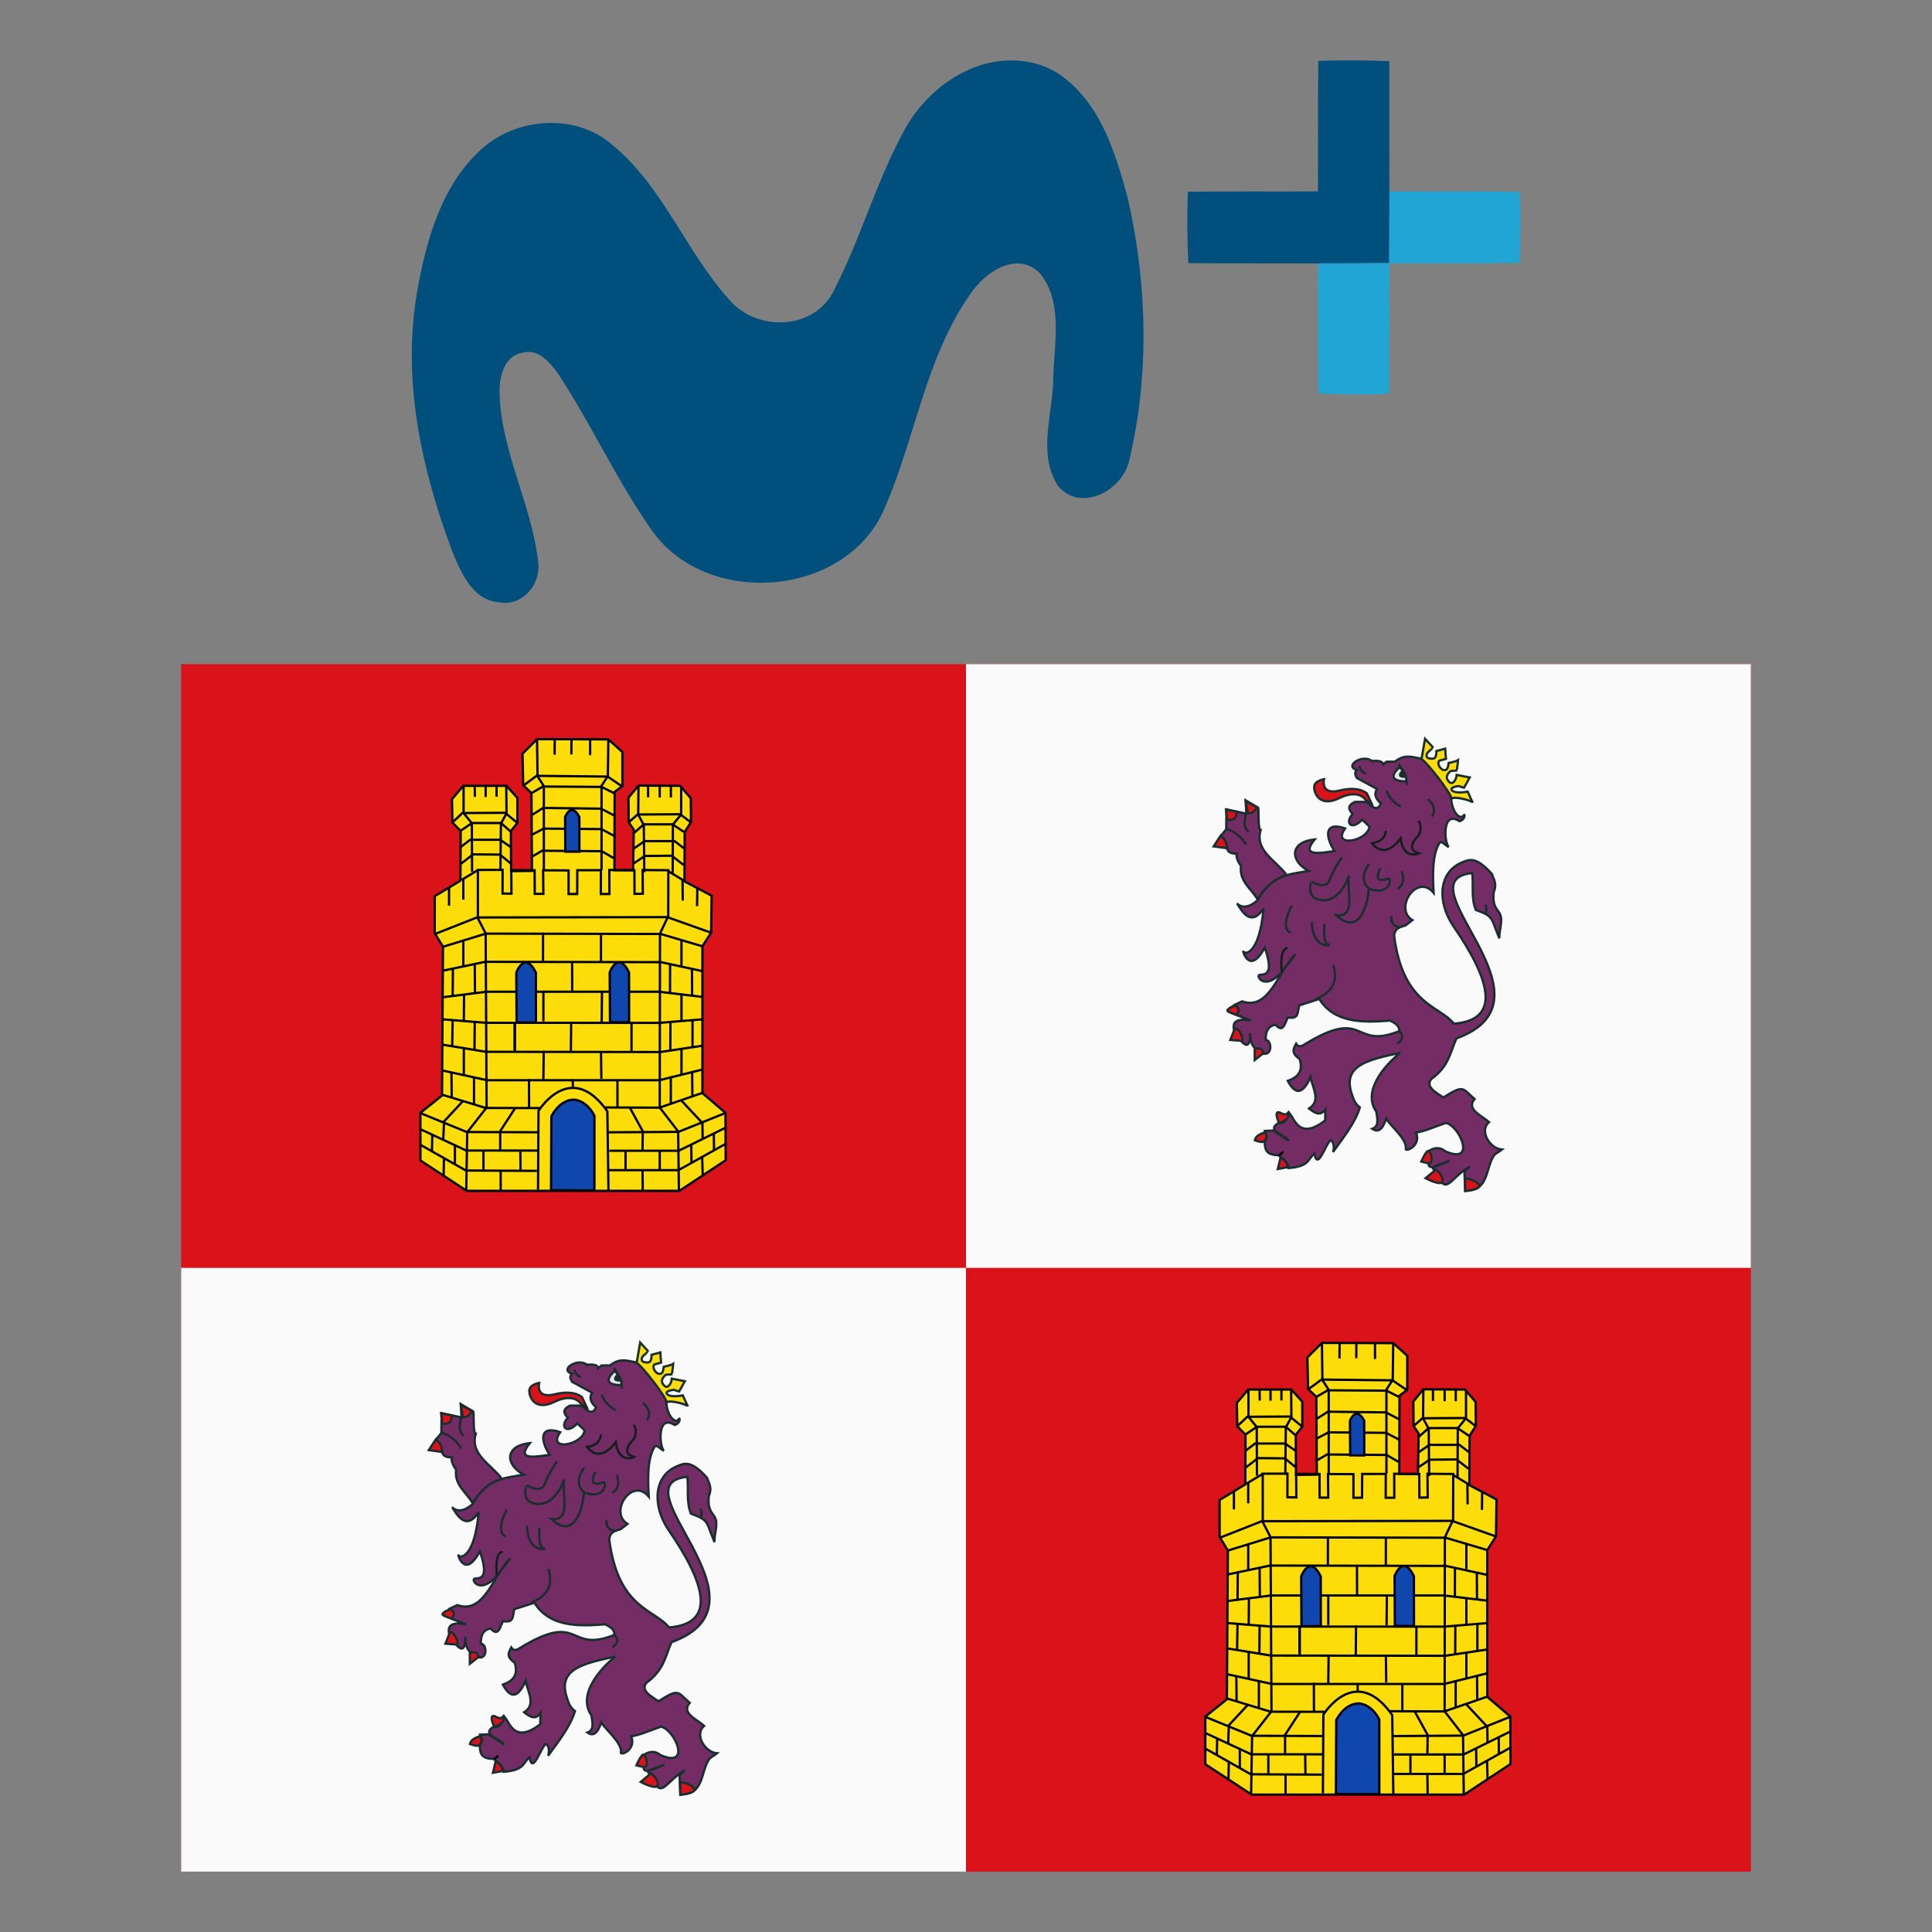 <?xml version="1.0" encoding="UTF-8" standalone="no"?>
<svg
   xmlns:dc="http://purl.org/dc/elements/1.1/"
   xmlns:cc="http://creativecommons.org/ns#"
   xmlns:rdf="http://www.w3.org/1999/02/22-rdf-syntax-ns#"
   xmlns:svg="http://www.w3.org/2000/svg"
   xmlns="http://www.w3.org/2000/svg"
   xmlns:xlink="http://www.w3.org/1999/xlink"
   xmlns:sodipodi="http://sodipodi.sourceforge.net/DTD/sodipodi-0.dtd"
   xmlns:inkscape="http://www.inkscape.org/namespaces/inkscape"
   version="1.0"
   width="512"
   height="512"
   id="svg316"
   sodipodi:docname="castilla-leon.svg"
   inkscape:version="0.92.4 (5da689c313, 2019-01-14)">
  <rect width="100%" height="100%" fill="#808080" stroke="none"/>
  <defs
     id="defs320" />
  <sodipodi:namedview
     pagecolor="#ffffff"
     bordercolor="#666666"
     borderopacity="1"
     objecttolerance="10"
     gridtolerance="10"
     guidetolerance="10"
     inkscape:pageopacity="0"
     inkscape:pageshadow="2"
     inkscape:window-width="1920"
     inkscape:window-height="1017"
     id="namedview318"
     showgrid="false"
     inkscape:zoom="3.4953846"
     inkscape:cx="335.22346"
     inkscape:cy="236.70171"
     inkscape:window-x="-8"
     inkscape:window-y="-8"
     inkscape:window-maximized="1"
     inkscape:current-layer="svg316" />
  <g
     id="g1287"
     transform="matrix(0.64,0,0,0.64,48,176)">
    <rect
       id="rect2"
       height="500"
       width="650"
       x="0"
       y="0"
       style="fill:#da121a" />
    <rect
       style="fill:#fafafa;fill-opacity:1"
       id="rect4"
       y="250"
       height="250"
       width="325"
       x="0" />
    <rect
       style="fill:#fafafa;fill-opacity:1"
       id="rect6"
       x="325"
       height="250"
       width="325"
       y="0" />
    <g
       id="g314"
       transform="translate(-895.63,-1494.677)">
      <g
         transform="matrix(0.944,0,0,0.944,58.636,111.27)"
         id="lion">
        <path
           id="path8"
           style="fill:#742c64;stroke:#192e2e"
           d="m 1027.309,1822.828 c -4.527,-6.297 -14.082,-10.582 -11.431,-19.752 -1.245,0 -0.751,-8.935 -1.061,-9.759 l -5.538,-3.292 0.353,5.879 -8.726,-1.885 -0.112,8.704 -2.357,2.939 2.946,6.055 c 0.118,-0.059 0.118,1.822 4.007,1.705 0,0 -0.707,1.906 1.885,5.433 -0.848,6.751 4.367,9.718 7.188,14.555 3.11,-3.816 5.24,-7.961 12.845,-10.582 z"
           inkscape:connector-curvature="0" />
        <path
           id="path10"
           style="fill:#742c64;stroke:#192e2e"
           d="m 1064.606,1772.771 c -3.829,-3.158 -12.353,2.149 -6.5,3.991 -1.23,1.164 -0.665,2.328 0,3.492 l 8.833,4.822 c -1.273,1.954 -0.923,4.043 1.667,6.318 -1.089,3.153 -3.302,2.379 -6.166,-0.665 h -5.166 c -3.764,1.774 -2.623,3.547 -1,5.321 -3.647,3.818 -0.617,7.524 4.166,2.494 l 3.167,2.993 c -0.586,6.539 -16.876,9.462 -10.666,0.831 -9.571,-3.336 -8.52,4.08 -4.637,9.946 -5.08,0.602 -15.461,3.016 -8.695,-5.125 -11.323,1.157 -10.729,9.611 -2.667,13.801 -7.847,1.547 -15.926,1.247 -22.498,12.969 -6.747,5.964 -9.749,-0.054 -8.618,1.764 1.882,3.025 5.881,10.045 11.341,1.779 -1.801,20.071 -8.173,20.306 -8.826,18.921 -0.679,-1.441 2.405,11.067 9.351,-1.781 4.717,13.453 -1.068,11.46 -2.422,12.026 -1.452,0.607 2.611,7.164 10.173,-1.616 l 5.666,-7.482 c -7.499,7.182 -11.347,24.899 -23.348,20.647 l -3.5,1.663 1.35,4.461 6,2.328 c -5.551,-1.038 -8.442,0.046 -7.333,4.323 2.627,4.874 7.164,10.71 7,1.164 -0.098,6.196 2.902,7.533 5.833,8.979 3.993,0.877 3.701,-5.88 1,-5.986 -0.105,-3.664 1.028,-6.171 4.333,-6.651 3.306,3.804 4.058,-0.595 5.333,-3.159 4.523,0.477 4.167,-1.023 5,-5.321 l 8.833,-2.827 c 6.466,10.322 18.401,10.514 30.998,9.477 3.472,1.552 4.271,3.104 4,4.656 -20.942,8.357 -14.047,-11.326 -42.33,6.318 -0.944,0.271 -1.889,0.664 -2.833,-0.832 -1.159,2.188 -2.323,4.07 1.5,6.651 1.375,4.215 0.496,7.701 -5.166,9.644 3.831,7.144 7.054,4.894 9.999,-1.663 0.869,4.855 4.73,10.409 -0.667,13.801 2.532,2.011 5.067,3.51 7.166,0.333 l -0.094,4.889 c -13.921,10.851 -14.039,-6.215 -16.832,-2.827 -0.83,1.862 -1.03,4.625 -3.573,3.924 -5.798,3.371 2.749,5.236 4.5,7.815 l -6.833,-4.489 -3.666,0.166 c 0.521,1.53 1.047,3.06 -0.167,4.157 0.226,3.046 -0.226,6.431 6,6.485 2.242,1.588 4.431,3.198 4.5,5.653 9.363,-0.713 8.365,-4.01 11.332,-6.318 1.439,7.588 4.706,-3.696 7.085,-5.933 1.463,0.619 1.799,3.298 1.086,5.223 4.167,-5.811 9.837,-12.882 11.784,-19.59 -1.849,-1.409 -2.662,-2.955 -3.623,-6.138 -3.998,-12.365 7.261,-14.744 21.332,-17.791 -6.745,5.39 -16.746,16.788 -10.499,25.773 0.487,3.13 1.336,6.465 -1.754,7.573 3.555,2.453 5.22,-1.879 6.074,-4.518 2.099,3.511 9.389,9.153 8.632,13.511 0.909,0.906 6.666,-2.075 4.5,-7.316 4.456,-0.863 6.419,-1.95 13.05,-4.262 5.918,1.018 13.752,18.494 -0.171,12.47 -1.879,-1.559 -4.127,-2.138 -7.333,-0.166 0.617,1.244 0.635,3.069 -0.167,4.988 -0.131,5.154 7.53,-0.751 9.166,-0.499 -12.359,4.029 -5.289,1.671 -3.833,8.646 3.173,4.609 5.288,-1.934 12.832,-6.318 l -2.333,2.162 0.333,8.314 c 10.423,0.661 8.982,-10.08 12.548,-15.198 0.809,-1.161 2.648,-1.903 3.608,-2.728 -5.365,-0.36 -10.163,-8.286 -5.686,-12.034 -3.318,-2.978 -10.199,-5.565 -6.354,-10.131 -5.422,-4.665 -4.475,-6.529 -13.666,-0.665 -3.425,-2.261 -8.039,-4.763 -5.283,-8.128 7.783,-5.587 8.245,-11.785 10.999,-17.791 47.437,-17.19 -24.843,-69.233 6.925,-72.54 0.633,5.351 -0.56,10.822 1.575,16.173 3.78,1.458 6.34,2.155 7.666,5.653 l 2.65,6.818 c -0.146,-3.896 2.129,-8.653 -0.334,-11.686 -2.773,-3.415 -2.185,-6.029 -2.173,-8.409 1.766,-4.254 -0.273,-6.081 -0.688,-8.06 -7.144,-8.093 -10.229,-6.362 -13.201,-5.132 -10.51,4.35 -10.866,17.602 -3.666,28.081 15.144,22.039 21.943,40.992 0.102,42.63 -6.161,-7.987 -22.246,-8.045 -26.185,-38.589 0.4,-3.707 2.916,-3.72 5,-4.489 l 3,-2.328 c -8.326,-5.116 2.058,-20.791 9.333,-11.972 -0.357,-6.208 -0.843,-16.463 2.482,-21.761 0.715,-1.423 2.666,0.863 4.129,1.687 -2.063,-2.257 -2.959,-16.304 4.722,-11.352 2.699,-0.744 2.391,-3.501 1.889,-2.62 -1.278,2.245 -5.322,-0.638 -5.627,-8.393 -3.004,-6.216 -8.658,-13.109 -12.928,-16.423 -3.697,-0.514 -7.134,-2.322 -11.666,1.33 h -3.666 l -1.5,1.164 c -0.28,-1.606 -2.532,-1.637 -5,-1.497 z"
           inkscape:connector-curvature="0" />
        <path
           id="path12"
           style="fill:none;stroke:#192e2e"
           d="m 1000.904,1802.508 c 3.918,1.452 6.773,3.809 8.611,7.034"
           inkscape:connector-curvature="0" />
        <path
           id="path14"
           style="fill:none;stroke:#192e2e"
           d="m 1009.397,1795.904 c -0.145,2.665 -1.742,5.33 1.178,7.995"
           inkscape:connector-curvature="0" />
        <path
           id="path16"
           style="fill:none;stroke:#192e2e"
           d="m 1076.372,1774.116 c 0,0 3.365,3.492 3.667,9.145"
           inkscape:connector-curvature="0" />
        <path
           id="path18"
           style="fill:#e7e7e7;stroke:#192e2e"
           d="m 1076.868,1775.52 c 0,0 -7.52,6.059 2.646,6.226 1.261,-2.377 -2.646,-6.226 -2.646,-6.226 z"
           inkscape:connector-curvature="0" />
        <path
           id="path20"
           style="fill:none;stroke:#192e2e"
           d="m 1059.207,1774.947 c 0.427,2.66 2.707,3.325 2.833,3.325"
           inkscape:connector-curvature="0" />
        <path
           id="path22"
           style="fill:none;stroke:#192e2e"
           d="m 1089.205,1789.579 c 0,0 4.529,3.218 1.862,7.541"
           inkscape:connector-curvature="0" />
        <path
           id="path24"
           style="fill:none;stroke:#192e2e"
           d="m 1071.269,1785.92 c 0.203,2.057 3.42,5.771 6.103,6.818"
           inkscape:connector-curvature="0" />
        <path
           id="path26"
           style="fill:none;stroke:#192e2e"
           d="m 1068.373,1819.841 c -3.206,6.337 1.152,5.362 3.439,4.543 1.57,-0.562 1.339,7.57 -8.105,4.602 -4.126,-2.942 -2.615,-8.168 -0.25,-10.891"
           inkscape:connector-curvature="0" />
        <path
           id="path28"
           style="fill:none;stroke:#192e2e"
           d="m 1063.373,1828.653 c -0.727,9.068 -4.931,20.672 -14.332,11.805 8.917,1.067 4.503,-10.723 5.589,-17.322 0,0 -3.637,11.796 -12.255,10.671 -7.174,-0.937 -4.087,-8.162 -4.166,-8.147 -6e-4,0 6.346,4.042 7.999,-0.665 1.832,-5.216 5.333,-9.81 5.333,-9.81"
           inkscape:connector-curvature="0" />
        <path
           id="path30"
           style="fill:none;stroke:#192e2e"
           d="m 1077.783,1821.141 c 1.02,3.308 0.829,6.023 -1.911,7.845"
           inkscape:connector-curvature="0" />
        <path
           id="path32"
           style="fill:none;stroke:#192e2e"
           d="m 1029.543,1836.302 c 0,0 -5.406,9.621 -0.573,11.782"
           inkscape:connector-curvature="0" />
        <path
           id="path34"
           style="fill:none;stroke:#192e2e"
           d="m 1043.875,1844.283 c 0,0 -0.833,8.646 1.667,8.979 2.5,0.333 -6.999,2.827 -7.166,-9.976"
           inkscape:connector-curvature="0" />
        <path
           id="path36"
           style="fill:none;stroke:#192e2e"
           d="m 1114.369,1835.803 c 0.922,1.275 0.493,3.515 0,3.824"
           inkscape:connector-curvature="0" />
        <path
           id="path38"
           style="fill:none;stroke:#192e2e"
           d="m 1076.66,1891.255 c 3.031,2.866 0.013,4.846 -0.827,5.514"
           inkscape:connector-curvature="0" />
        <path
           id="path40"
           style="fill:none;stroke:#192e2e"
           d="m 1073.206,1840.791 c 0.064,2.021 -0.098,4.127 3.5,4.822"
           inkscape:connector-curvature="0" />
        <path
           id="path42"
           style="fill:#da121a;stroke:#192e2e"
           d="m 1061.873,1789.745 c 0,0 -3,-4.822 -11.499,-0.665 -8.499,4.157 -11.008,-1.995 -11.008,-4.822 0,-2.826 4.341,-3.492 4.341,-3.492 0,0 -1.833,7.15 6.833,4.988 8.666,-2.162 11.999,1.33 11.999,1.33 l 2.508,5.392 z"
           inkscape:connector-curvature="0" />
        <path
           id="path44"
           style="fill:#192e2e;stroke:#192e2e"
           d="m 1078.397,1776.98 c -0.182,0.099 -3.62,3.075 1.164,2.684"
           inkscape:connector-curvature="0" />
        <path
           id="path46"
           style="fill:none;stroke:#192e2e"
           d="m 1040.205,1877.17 c 7.994,-3.263 9.508,-8.674 7.518,-14.891"
           inkscape:connector-curvature="0" />
        <path
           id="path48"
           style="fill:none;stroke:#192e2e"
           d="m 1013.05,1899.133 4.714,1.881"
           inkscape:connector-curvature="0" />
        <path
           id="path50"
           style="fill:none;stroke:#192e2e"
           d="m 1023.891,1931.554 c 2.25,0.303 3.303,-1.385 4.242,-3.264"
           inkscape:connector-curvature="0" />
        <path
           id="path52"
           style="fill:none;stroke:#192e2e"
           d="m 1017.292,1935.345 c 0.729,1.125 2.246,1.858 0.471,4.233"
           inkscape:connector-curvature="0" />
        <path
           id="path54"
           style="fill:none;stroke:#192e2e"
           d="m 1088.94,1943.81 c 1.873,1.28 2.18,3.006 0.943,5.173"
           inkscape:connector-curvature="0" />
        <path
           id="path56"
           style="fill:none;stroke:#192e2e"
           d="m 1091.825,1952.081 c 3.854,1.789 2.888,3.579 2.966,5.368"
           inkscape:connector-curvature="0" />
        <path
           id="path58"
           style="fill:none;stroke:#192e2e"
           d="m 1106.461,1956.479 c 2.755,-0.113 3.59,1.211 4.633,2.38"
           inkscape:connector-curvature="0" />
        <path
           id="path60"
           style="fill:#fcdd09;stroke:#192e2e"
           d="m 1102.037,1776.974 -2.764,0.215 c 0,0 -2.714,1.92 -1.333,3.99 1.371,2.056 2.311,1.347 3.139,0.183 0.676,-0.949 0.803,-2.462 0.803,-2.462 l 5.723,1.115 -2.5,4.489 c -1.326,-0.206 -2.336,-0.957 -2.858,-0.645 0.142,0.02 -3.809,0.43 -2.309,1.926 1.5,1.496 6.755,0.458 6.755,0.458 l 2.195,4.777 c 0,-0.666 -7.643,-2.929 -9.273,-1.731 -0.171,-2.376 -11.107,-16.368 -13.16,-17.296 l 1.552,-8.939 3.439,3.749 c 0,0.025 -1.115,1.301 -1.995,2.007 -0.927,0.744 -1.178,2.395 0.06,2.758 1.059,0.311 2.326,0.387 2.808,-0.193 0.808,-0.972 0.659,-2.929 0.659,-2.929 l 3.861,-1.068 0.333,4.489 -3,0.831 c 0,0 -0.879,1.163 0.333,2.827 1.327,1.821 2.863,1.473 3.307,0.475 0.411,-0.924 0.526,-2.304 0.526,-2.304 0,0 3.497,-0.771 4.164,-1.27 -0.026,0.859 -0.689,4.766 -0.469,4.546 z"
           inkscape:connector-curvature="0" />
        <path
           id="path62"
           style="fill:#da121a;stroke:#192e2e"
           d="m 1005.001,1880.197 c -0.265,-0.235 -2.75,0.567 -3.669,1.854 -0.418,0.586 1.319,1.157 4,2.191 1.23,-2.095 1.449,-2.543 -0.331,-4.045 z"
           inkscape:connector-curvature="0" />
        <path
           id="path64"
           style="fill:#da121a;stroke:#192e2e"
           d="m 1004.501,1890.296 -1.92,4.852 c 0,0 4.306,0.386 4.971,0.379 1.358,-0.014 -1.204,-6.322 -3.05,-5.231 z"
           inkscape:connector-curvature="0" />
        <path
           id="path66"
           style="fill:#da121a;stroke:#192e2e"
           d="m 1013.276,1899.139 0.02,4.822 3.813,-2.993 c -0.616,-2.597 -2.216,-2.24 -3.833,-1.829 z"
           inkscape:connector-curvature="0" />
        <path
           id="path68"
           style="fill:#da121a;stroke:#192e2e"
           d="m 1024.109,1931.562 c 0,0 3.978,-1.071 4,-3.492 0.033,-3.724 0.702,1.355 -3.372,-0.85 -3.645,-1.973 -0.796,4.686 -0.628,4.342 z"
           inkscape:connector-curvature="0" />
        <path
           id="path70"
           style="fill:#da121a;stroke:#192e2e"
           d="m 1017.153,1939.755 c 1.965,-1.215 0.909,-2.765 1.036,-4.185 -2.213,0.75 -4.42,1.504 -4.854,3.589 1.331,0.431 2.705,1.034 3.818,0.596 z"
           inkscape:connector-curvature="0" />
        <path
           id="path72"
           style="fill:#da121a;stroke:#192e2e"
           d="m 1024.632,1946.746 c 2.378,1.239 2.638,2.743 3.283,4.199 l -4.5,0.831 z"
           inkscape:connector-curvature="0" />
        <path
           id="path74"
           style="fill:#da121a;stroke:#192e2e"
           d="m 1089.647,1944.045 c 1.248,0.48 2.041,5.414 0,5.173 -1.404,-0.166 -3.3,-0.705 -3.3,-0.705 0,0 2.592,-5.879 3.3,-4.468 z"
           inkscape:connector-curvature="0" />
        <path
           id="path76"
           style="fill:#da121a;stroke:#192e2e"
           d="m 1092.448,1952.275 c -0.074,-1.339 4.528,3.285 2.952,5.311 -1.102,1.416 -7.167,-1.784 -7.167,-1.784 z"
           inkscape:connector-curvature="0" />
        <path
           id="path78"
           style="fill:#da121a;stroke:#192e2e"
           d="m 1105.522,1956.038 c 0,-0.642 6.515,1.157 6.28,3.292 -0.157,1.422 -6.169,2.158 -6.169,2.158 z"
           inkscape:connector-curvature="0" />
        <path
           id="path80"
           style="fill:#da121a;stroke:#192e2e"
           d="m 1010.171,1795.659 c 0,0 2.33,0.826 4.098,-2.583 l -4.885,-2.57 z"
           inkscape:connector-curvature="0" />
        <path
           id="path82"
           style="fill:#da121a;stroke:#192e2e"
           d="m 1001.201,1798.673 c 3.927,0.297 3.883,-1.595 4.322,-3.567 l -4.834,-0.998 z"
           inkscape:connector-curvature="0" />
        <path
           id="path84"
           style="fill:#da121a;stroke:#192e2e"
           d="m 998.349,1805.548 -3.061,4.7 5.892,0.823 c -0.352,-1.698 0.155,-2.949 -2.831,-5.523 z"
           inkscape:connector-curvature="0" />
        <path
           id="path86"
           style="fill:none;stroke:#121f1f"
           d="m 1085.131,1799.031 c 1.464,2.165 1.024,4.329 0,6.494 0,0 -6.49,5.811 0.171,7.776 0,0 -6.661,3.247 -8.027,-6.58 0,0 -6.49,9.912 -12.554,2.136 0,0 5.722,-0.342 6.063,-5.469"
           inkscape:connector-curvature="0" />
        <path
           id="path88"
           style="fill:none;stroke:#121f1f"
           d="m 1025.167,1865.302 c 0,0 -1.352,-10.131 2.577,-10.473"
           inkscape:connector-curvature="0" />
        <path
           id="path90"
           style="fill:#da121a;stroke:#000000"
           d="m 1024.07,1945.823 c 0,0 1.11,-1.367 1.793,-1.367"
           inkscape:connector-curvature="0" />
      </g>
      <g
         transform="matrix(0.944,0,0,0.944,59.511,89.632)"
         id="castle">
        <path
           id="path93"
           style="fill:#fcdd09;stroke:#000000"
           d="m 1041.844,1521.295 31.268,0.107 6.168,5.546 v 14.93 l -3.403,2.559 -0.106,34.34 h 8.189 l 0.319,-17.703 -2.233,-3.306 -0.106,-10.771 4.361,-5.332 18.293,0.107 4.679,5.439 0.106,10.451 -2.765,4.372 -0.106,21.649 11.912,6.292 -0.213,16.21 -3.829,5.972 v 64.414 l 10.104,8.638 0.106,20.796 -20.314,13.437 h -93.273 l -20.314,-13.331 v -20.903 l 9.466,-7.572 0.425,-65.267 -3.616,-5.936 v -16.247 l 11.274,-6.825 0.106,-21.756 -3.616,-3.733 -0.213,-10.238 4.999,-5.865 h 18.931 l 4.786,5.332 v 10.985 l -2.872,3.519 0.106,17.596 9.146,-0.107 -0.213,-34.127 -3.616,-3.413 -0.319,-13.864 z"
           inkscape:connector-curvature="0" />
        <path
           id="path95"
           style="fill:none;stroke:#000000"
           d="m 1042.269,1718.91 0.213,-34.553 c 0,0 14.039,-22.822 30.205,0.213 l 0.475,34.767"
           inkscape:connector-curvature="0" />
        <path
           id="path97"
           style="fill:none;stroke:#000000"
           d="m 990.9,1685.423 20.101,8.212 31.375,0.107"
           inkscape:connector-curvature="0" />
        <path
           id="path99"
           style="fill:none;stroke:#000000"
           d="m 1123.951,1685.504 -20.072,8.056 -31.055,0.213"
           inkscape:connector-curvature="0" />
        <path
           id="path101"
           style="fill:none;stroke:#000000"
           d="m 990.793,1692.462 19.995,9.296 31.292,0.019"
           inkscape:connector-curvature="0" />
        <path
           id="path103"
           style="fill:none;stroke:#000000"
           d="m 990.63,1699.213 20.004,11.312 31.134,0.151"
           inkscape:connector-curvature="0" />
        <path
           id="path105"
           style="fill:none;stroke:#000000"
           d="m 1001.008,1689.56 -0.301,7.39"
           inkscape:connector-curvature="0" />
        <path
           id="path107"
           style="fill:none;stroke:#000000"
           d="m 995.894,1694.839 -0.15,7.39"
           inkscape:connector-curvature="0" />
        <path
           id="path109"
           style="fill:none;stroke:#000000"
           d="m 1005.821,1699.062 v 8.446"
           inkscape:connector-curvature="0" />
        <path
           id="path111"
           style="fill:none;stroke:#000000"
           d="m 1001.008,1704.793 -0.15,7.843"
           inkscape:connector-curvature="0" />
        <path
           id="path113"
           style="fill:none;stroke:#000000"
           d="m 997.097,1606.76 18.35,-7.239 83.476,-0.151 19.102,6.787"
           inkscape:connector-curvature="0" />
        <path
           id="path115"
           style="fill:none;stroke:#000000"
           d="m 1000.707,1612.341 18.651,-5.731 76.708,0.151 18.35,5.429"
           inkscape:connector-curvature="0" />
        <path
           id="path117"
           style="fill:none;stroke:#000000"
           d="m 1000.406,1622.898 18.651,-3.921 77.159,0.151 18.049,3.921"
           inkscape:connector-curvature="0" />
        <path
           id="path119"
           style="fill:none;stroke:#000000"
           d="m 1000.557,1634.511 18.951,-2.413 h 75.805 l 18.951,2.262"
           inkscape:connector-curvature="0" />
        <path
           id="path121"
           style="fill:none;stroke:#000000"
           d="m 999.991,1644.164 19.322,1.563 76.124,0.033 19.428,-1.597"
           inkscape:connector-curvature="0" />
        <path
           id="path123"
           style="fill:none;stroke:#000000"
           d="m 1000.578,1655.349 18.825,3.093 76.469,0.107 18.506,-2.773"
           inkscape:connector-curvature="0" />
        <path
           id="path125"
           style="fill:none;stroke:#000000"
           d="m 1000.365,1666.653 19.569,4.266 h 75.511 l 18.931,-4.692"
           inkscape:connector-curvature="0" />
        <path
           id="path127"
           style="fill:none;stroke:#000000"
           d="m 1000.365,1677.318 18.931,5.759 23.717,0.053"
           inkscape:connector-curvature="0" />
        <path
           id="path129"
           style="fill:none;stroke:#000000"
           d="m 1071.722,1682.863 23.8,0.088 19.494,-6.7"
           inkscape:connector-curvature="0" />
        <path
           id="path131"
           style="fill:none;stroke:#000000"
           d="m 1008.767,1583.043 6.966,-4.213"
           inkscape:connector-curvature="0" />
        <path
           id="path133"
           style="fill:none;stroke:#000000"
           d="m 1005.151,1557.448 3.935,-3.733 18.718,-0.107 5.211,4.266"
           inkscape:connector-curvature="0" />
        <path
           id="path135"
           style="fill:none;stroke:#000000"
           d="m 1008.342,1568.646 4.148,-3.199 h 13.188 l 4.786,3.306"
           inkscape:connector-curvature="0" />
        <path
           id="path137"
           style="fill:none;stroke:#000000"
           d="m 1008.555,1575.898 5.211,-4.053 11.805,0.107 5.211,4.266"
           inkscape:connector-curvature="0" />
        <path
           id="path139"
           style="fill:none;stroke:#000000"
           d="m 1105.975,1583.203 -6.7,-4.053"
           inkscape:connector-curvature="0" />
        <path
           id="path141"
           style="fill:none;stroke:#000000"
           d="m 1041.844,1521.615 0.213,15.997 2.765,4.266 v 36.899"
           inkscape:connector-curvature="0" />
        <path
           id="path143"
           style="fill:none;stroke:#000000"
           d="m 1073.112,1521.509 -0.213,15.997 -2.765,4.266 v 36.899"
           inkscape:connector-curvature="0" />
        <path
           id="path145"
           style="fill:none;stroke:#000000"
           d="m 1035.994,1541.558 5.637,-4.159 31.162,0.32 6.275,4.266"
           inkscape:connector-curvature="0" />
        <path
           id="path147"
           style="fill:none;stroke:#000000"
           d="m 1039.61,1544.864 4.786,-2.773 25.791,0.16 5.584,2.826"
           inkscape:connector-curvature="0" />
        <path
           id="path149"
           style="fill:none;stroke:#000000"
           d="m 1039.61,1554.569 4.892,-3.093 25.419,0.32 5.743,2.986"
           inkscape:connector-curvature="0" />
        <path
           id="path151"
           style="fill:none;stroke:#000000"
           d="m 1039.291,1563.42 5.424,-2.879 25.312,0.213 5.637,2.986"
           inkscape:connector-curvature="0" />
        <path
           id="path153"
           style="fill:none;stroke:#000000"
           d="m 1039.716,1572.805 4.361,-2.559 26.163,0.213 5.105,2.986"
           inkscape:connector-curvature="0" />
        <path
           id="path155"
           style="fill:none;stroke:#000000"
           d="m 1106.221,1561.981 -4.892,-3.306 h -12.656 l -4.254,3.733"
           inkscape:connector-curvature="0" />
        <path
           id="path157"
           style="fill:none;stroke:#000000"
           d="m 1106.327,1569.233 -4.148,-3.199 h -13.188 l -4.786,3.306"
           inkscape:connector-curvature="0" />
        <path
           id="path159"
           style="fill:none;stroke:#000000"
           d="m 1106.114,1576.484 -5.211,-4.053 -11.805,0.107 -4.892,3.306"
           inkscape:connector-curvature="0" />
        <path
           id="path161"
           style="fill:none;stroke:#000000"
           d="m 1124.374,1691.822 -20.42,10.025 h -30.417"
           inkscape:connector-curvature="0" />
        <path
           id="path163"
           style="fill:none;stroke:#000000"
           d="m 1073.324,1710.378 h 30.524 l 20.633,-11.518"
           inkscape:connector-curvature="0" />
        <path
           id="path165"
           style="fill:none;stroke:#000000"
           d="m 1114.377,1689.582 0.106,6.825"
           inkscape:connector-curvature="0" />
        <path
           id="path167"
           style="fill:none;stroke:#000000"
           d="m 1109.485,1699.394 0.106,7.785"
           inkscape:connector-curvature="0" />
        <path
           id="path169"
           style="fill:none;stroke:#000000"
           d="m 1119.376,1694.061 0.106,7.465"
           inkscape:connector-curvature="0" />
        <path
           id="path171"
           style="fill:none;stroke:#000000"
           d="m 1114.271,1704.619 0.239,7.839"
           inkscape:connector-curvature="0" />
        <path
           id="path173"
           style="fill:none;stroke:#000000"
           d="m 1088.214,1693.528 -0.106,8.105"
           inkscape:connector-curvature="0" />
        <path
           id="path175"
           style="fill:none;stroke:#000000"
           d="m 1080.663,1701.74 v 8.638"
           inkscape:connector-curvature="0" />
        <path
           id="path177"
           style="fill:none;stroke:#000000"
           d="m 1095.659,1701.74 v 8.638"
           inkscape:connector-curvature="0" />
        <path
           id="path179"
           style="fill:none;stroke:#000000"
           d="m 1088.108,1710.591 0.106,8.852"
           inkscape:connector-curvature="0" />
        <path
           id="path181"
           style="fill:none;stroke:#000000"
           d="m 1025.678,1693.635 v 7.892"
           inkscape:connector-curvature="0" />
        <path
           id="path183"
           style="fill:none;stroke:#000000"
           d="m 1018.339,1701.633 v 8.852"
           inkscape:connector-curvature="0" />
        <path
           id="path185"
           style="fill:none;stroke:#000000"
           d="m 1034.505,1701.74 0.106,8.958"
           inkscape:connector-curvature="0" />
        <path
           id="path187"
           style="fill:none;stroke:#000000"
           d="m 1025.89,1710.591 v 8.531"
           inkscape:connector-curvature="0" />
        <path
           id="path189"
           style="fill:none;stroke:#000000"
           d="m 1000.791,1689.262 8.508,-9.171"
           inkscape:connector-curvature="0" />
        <path
           id="path191"
           style="fill:none;stroke:#000000"
           d="M 1004.407,1678.384 1004.301,1667.4"
           inkscape:connector-curvature="0" />
        <path
           id="path193"
           style="fill:none;stroke:#000000"
           d="m 1014.191,1669.426 v 11.731"
           inkscape:connector-curvature="0" />
        <path
           id="path195"
           style="fill:none;stroke:#000000"
           d="m 1009.725,1668.893 v -12.477"
           inkscape:connector-curvature="0" />
        <path
           id="path197"
           style="fill:none;stroke:#000000"
           d="m 1004.62,1655.989 0.213,-11.731"
           inkscape:connector-curvature="0" />
        <path
           id="path199"
           style="fill:none;stroke:#000000"
           d="m 1014.51,1645.431 -0.106,11.838"
           inkscape:connector-curvature="0" />
        <path
           id="path201"
           style="fill:none;stroke:#000000"
           d="m 1009.831,1633.06 -0.106,11.624"
           inkscape:connector-curvature="0" />
        <path
           id="path203"
           style="fill:none;stroke:#000000"
           d="m 1004.939,1621.649 -0.106,12.371"
           inkscape:connector-curvature="0" />
        <path
           id="path205"
           style="fill:none;stroke:#000000"
           d="m 1014.51,1620.156 0.106,12.371"
           inkscape:connector-curvature="0" />
        <path
           id="path207"
           style="fill:none;stroke:#000000"
           d="m 1009.512,1609.705 v 11.091"
           inkscape:connector-curvature="0" />
        <path
           id="path209"
           style="fill:none;stroke:#000000"
           d="m 1109.982,1678.173 -0.106,-11.091"
           inkscape:connector-curvature="0" />
        <path
           id="path211"
           style="fill:none;stroke:#000000"
           d="m 1100.517,1669.215 v 11.731"
           inkscape:connector-curvature="0" />
        <path
           id="path213"
           style="fill:none;stroke:#000000"
           d="m 1105.196,1668.575 0.013,-11.768"
           inkscape:connector-curvature="0" />
        <path
           id="path215"
           style="fill:none;stroke:#000000"
           d="M 1110.035,1656.257 V 1644.366"
           inkscape:connector-curvature="0" />
        <path
           id="path217"
           style="fill:none;stroke:#000000"
           d="m 1100.37,1645.113 -0.066,12.797"
           inkscape:connector-curvature="0" />
        <path
           id="path219"
           style="fill:none;stroke:#000000"
           d="m 1105.196,1632.955 0.013,11.707"
           inkscape:connector-curvature="0" />
        <path
           id="path221"
           style="fill:none;stroke:#000000"
           d="m 1109.792,1622.184 0.084,11.624"
           inkscape:connector-curvature="0" />
        <path
           id="path223"
           style="fill:none;stroke:#000000"
           d="m 1100.198,1619.944 -0.031,12.672"
           inkscape:connector-curvature="0" />
        <path
           id="path225"
           style="fill:none;stroke:#000000"
           d="m 1105.196,1609.546 v 11.038"
           inkscape:connector-curvature="0" />
        <path
           id="path227"
           style="fill:none;stroke:#000000"
           d="m 1025.524,1693.482 6.768,-10.407"
           inkscape:connector-curvature="0" />
        <path
           id="path229"
           style="fill:none;stroke:#000000"
           d="m 1082.529,1682.924 5.866,10.708"
           inkscape:connector-curvature="0" />
        <path
           id="path231"
           style="fill:none;stroke:#000000"
           d="m 1104.939,1679.606 9.175,9.803"
           inkscape:connector-curvature="0" />
        <path
           id="path233"
           style="fill:none;stroke:#000000"
           d="m 1038.309,1670.406 0.044,12.518"
           inkscape:connector-curvature="0" />
        <path
           id="path235"
           style="fill:none;stroke:#000000"
           d="m 1057.499,1670.513 0.062,3.362"
           inkscape:connector-curvature="0" />
        <path
           id="path237"
           style="fill:none;stroke:#000000"
           d="m 1077.114,1670.557 v 12.216"
           inkscape:connector-curvature="0" />
        <path
           id="path239"
           style="fill:none;stroke:#000000"
           d="m 1069.895,1658.341 0.15,11.915"
           inkscape:connector-curvature="0" />
        <path
           id="path241"
           style="fill:none;stroke:#000000"
           d="m 1044.776,1658.039 -0.15,12.518"
           inkscape:connector-curvature="0" />
        <path
           id="path243"
           style="fill:none;stroke:#000000"
           d="m 1056.809,1645.219 -0.125,12.82"
           inkscape:connector-curvature="0" />
        <path
           id="path245"
           style="fill:none;stroke:#000000"
           d="m 1031.992,1645.219 v 12.518"
           inkscape:connector-curvature="0" />
        <path
           id="path247"
           style="fill:none;stroke:#000000"
           d="m 1070.32,1632.4 -0.125,12.819"
           inkscape:connector-curvature="0" />
        <path
           id="path249"
           style="fill:none;stroke:#000000"
           d="m 1069.895,1606.609 -0.018,12.216"
           inkscape:connector-curvature="0" />
        <path
           id="path251"
           style="fill:none;stroke:#000000"
           d="m 1044.476,1606.157 -0.018,12.82"
           inkscape:connector-curvature="0" />
        <path
           id="path253"
           style="fill:none;stroke:#000000"
           d="m 1057.216,1619.341 0.044,12.305"
           inkscape:connector-curvature="0" />
        <path
           id="path255"
           style="fill:none;stroke:#000000"
           d="m 1044.626,1632.249 v 12.82"
           inkscape:connector-curvature="0" />
        <path
           id="path257"
           style="fill:none;stroke:#000000"
           d="m 1032.142,1645.37 v 12.82"
           inkscape:connector-curvature="0" />
        <path
           id="path259"
           style="fill:none;stroke:#000000"
           d="m 1083.281,1645.521 v 13.121"
           inkscape:connector-curvature="0" />
        <path
           id="path261"
           style="fill:none;stroke:#000000"
           d="m 1003.237,1586.349 v 7.998"
           inkscape:connector-curvature="0" />
        <path
           id="path263"
           style="fill:none;stroke:#000000"
           d="m 1009.512,1582.51 v 9.172"
           inkscape:connector-curvature="0" />
        <path
           id="path265"
           style="fill:none;stroke:#000000"
           d="m 1014.51,1541.718 0.053,4.906"
           inkscape:connector-curvature="0" />
        <path
           id="path267"
           style="fill:none;stroke:#000000"
           d="m 1019.296,1541.771 v 4.906"
           inkscape:connector-curvature="0" />
        <path
           id="path269"
           style="fill:none;stroke:#000000"
           d="m 1024.082,1541.878 v 4.692"
           inkscape:connector-curvature="0" />
        <path
           id="path271"
           style="fill:none;stroke:#000000"
           d="m 1090.554,1541.878 v 4.906"
           inkscape:connector-curvature="0" />
        <path
           id="path273"
           style="fill:none;stroke:#000000"
           d="m 1095.659,1541.985 v 4.906"
           inkscape:connector-curvature="0" />
        <path
           id="path275"
           style="fill:none;stroke:#000000"
           d="m 1100.551,1542.091 v 4.793"
           inkscape:connector-curvature="0" />
        <path
           id="path277"
           style="fill:none;stroke:#000000"
           d="m 1010.788,1719.123 0.425,-25.382 8.508,-10.878 -0.425,-76.358 -3.403,-6.612 -0.013,-21.217 10.857,-0.022 -0.031,10.361 3.915,0.075 -0.084,-10.351 10.252,0.062 0.044,10.373 h 3.776 l -0.106,-10.348 11.167,0.053 v 10.348 h 3.776 l 0.053,-10.433 10.359,-0.01 -0.044,10.439 h 3.777 l -0.047,-10.524 11.001,0.122 0.053,10.348 3.643,-0.053 -0.088,-10.393 11.282,0.076 -0.053,20.129 -3.616,7.678 -0.106,76.305 8.083,10.451 0.319,25.968"
           inkscape:connector-curvature="0" />
        <path
           id="path279"
           style="fill:none;stroke:#000000"
           d="m 1009.618,1541.558 v 12.158 l 3.616,4.479 0.106,21.329"
           inkscape:connector-curvature="0" />
        <path
           id="path281"
           style="fill:none;stroke:#000000"
           d="m 1028.337,1541.451 0.106,12.371 -2.446,4.586 -0.213,20.689"
           inkscape:connector-curvature="0" />
        <path
           id="path283"
           style="fill:none;stroke:#000000"
           d="m 1008.448,1561.394 4.892,-3.306 h 12.656 l 4.254,3.733"
           inkscape:connector-curvature="0" />
        <path
           id="path285"
           style="fill:none;stroke:#000000"
           d="m 1105.051,1542.145 v 12.158 l -3.616,4.479 -0.106,21.329"
           inkscape:connector-curvature="0" />
        <path
           id="path287"
           style="fill:none;stroke:#000000"
           d="m 1086.332,1542.038 -0.106,12.371 2.446,4.586 0.213,20.689"
           inkscape:connector-curvature="0" />
        <path
           id="path289"
           style="fill:none;stroke:#000000"
           d="m 1082.302,1557.56 3.616,-3.199 18.718,-0.107 4.786,3.626"
           inkscape:connector-curvature="0" />
        <path
           id="path291"
           style="fill:none;stroke:#000000"
           d="m 1049.607,1521.509 -0.069,6.612"
           inkscape:connector-curvature="0" />
        <path
           id="path293"
           style="fill:none;stroke:#000000"
           d="m 1056.946,1521.421 -0.044,6.593"
           inkscape:connector-curvature="0" />
        <path
           id="path295"
           style="fill:none;stroke:#000000"
           d="m 1065.135,1521.61 v 6.75"
           inkscape:connector-curvature="0" />
        <path
           id="path297"
           style="fill:none;stroke:#000000"
           d="m 1105.656,1583.15 0.106,8.958"
           inkscape:connector-curvature="0" />
        <path
           id="path299"
           style="fill:none;stroke:#000000"
           d="m 1112.144,1586.562 -0.106,7.998"
           inkscape:connector-curvature="0" />
        <path
           id="path301"
           style="fill:#0f47af;stroke:#000000"
           d="m 1054.232,1570.647 -0.097,-15.195 c 0,0 2.674,-6.927 6.265,0 l 0.024,15.206 -6.192,-0.011 z"
           inkscape:connector-curvature="0" />
        <path
           id="path303"
           style="fill:#0f47af;stroke:#000000"
           d="m 1032.87,1645.561 -0.133,-21.842 c 0,0 3.669,-9.957 8.596,0 l 0.033,21.858 -8.496,-0.016 z"
           inkscape:connector-curvature="0" />
        <path
           id="path305"
           style="fill:#0f47af;stroke:#000000"
           d="m 1073.836,1645.454 -0.132,-21.842 c 0,0 3.624,-9.957 8.49,0 l 0.033,21.858 -8.391,-0.016 z"
           inkscape:connector-curvature="0" />
        <path
           id="path307"
           style="fill:#0f47af;stroke:#000000"
           d="m 1048.127,1686.771 c 0,0 3.323,-7.171 9.72,-7.327 0,0 5.416,-0.183 9.161,7.014 v 32.78 l -19.037,-0.078 0.156,-32.389 z"
           inkscape:connector-curvature="0" />
      </g>
      <use
         id="use310"
         transform="translate(325,-250)"
         xlink:href="#lion"
         x="0"
         y="0"
         width="100%"
         height="100%" />
      <use
         id="use312"
         transform="translate(325,250)"
         xlink:href="#castle"
         x="0"
         y="0"
         width="100%"
         height="100%" />
    </g>
  </g>
  <g
     id="g881"
     transform="matrix(2.13,0,0,2.13,-152.938,-9.559)">
    <path
       d="m 192.317,13.17 c 3.79,-1.73 8.56,-1.64 11.9,1.01 4.66,3.61 6.44,9.56 7.91,15.02 2.42,10.61 2.7,21.87 0.19,32.49 -0.75,3.77 -6.02,6.66 -8.88,3.25 -2.59,-3.98 -0.63,-9 -0.59,-13.39 0.08,-4.33 1.3,-9.53 -1.73,-13.14 -2.89,-2.75 -6.81,-0.01 -8.58,2.64 -5.7,8.11 -6.89,18.29 -10.9,27.18 -5.03,10.65 -22.01,11.82 -28.73,2.25 -4.35,-6.18 -7.49,-13.12 -11.62,-19.44 -1,-1.35 -2.43,-3.18 -4.35,-2.69 -2.43,0.31 -3.06,3.1 -2.98,5.14 0.21,7.24 4.01,13.78 4.8,20.92 0.4,2.73 -1.96,5.56 -4.82,5.02 -3.29,-0.22 -4.75,-3.64 -5.84,-6.27 -3.87,-10.31 -6.35,-21.56 -4.36,-32.56 1.12,-6.29 2.98,-12.98 7.85,-17.45 4.35,-4.05 11.78,-4.66 16.37,-0.66 6.37,5.22 9.19,13.35 14.63,19.35 3.33,3.84 10.21,3.78 12.79,-0.88 3.53,-6.71 5.49,-14.17 9.22,-20.79 1.81,-3.01 4.48,-5.57 7.72,-7 z"
       id="path2"
       inkscape:connector-curvature="0"
       style="opacity:1;fill:#004f7c" />
    <path
       d="m 235.827,12.06 c 2.94,-0.09 5.89,-0.08 8.83,0.04 0,5.41 -0.01,10.81 0.01,16.22 0,2.97 -0.01,5.94 -0.03,8.9 -2.95,0.03 -5.9,0.04 -8.84,0.04 -5.38,-0.02 -10.76,0.01 -16.14,-0.03 -0.16,-2.96 -0.16,-5.92 -0.07,-8.88 5.4,-0.08 10.79,-0.01 16.19,-0.05 0.03,-5.41 -0.03,-10.82 0.05,-16.24 z"
       id="path4"
       inkscape:connector-curvature="0"
       style="opacity:1;fill:#004f7c" />
    <g
       transform="translate(121.907,10.5)"
       id="#20a5d5ff">
      <path
         style="opacity:1;fill:#20a5d5"
         inkscape:connector-curvature="0"
         id="path23"
         d="m 122.76,17.82 c 5.4,0 10.81,-0.05 16.21,0.04 0.12,2.94 0.12,5.88 -0.01,8.82 -5.4,0.14 -10.8,0.04 -16.2,0.08 -0.04,5.41 0.05,10.82 -0.07,16.23 -2.92,0.1 -5.85,0.09 -8.77,-0.04 -0.07,-5.4 -0.03,-10.79 -0.03,-16.19 2.94,0 5.89,-0.01 8.84,-0.04 0.02,-2.96 0.03,-5.93 0.03,-8.9 z" />
    </g>
  </g>
</svg>
